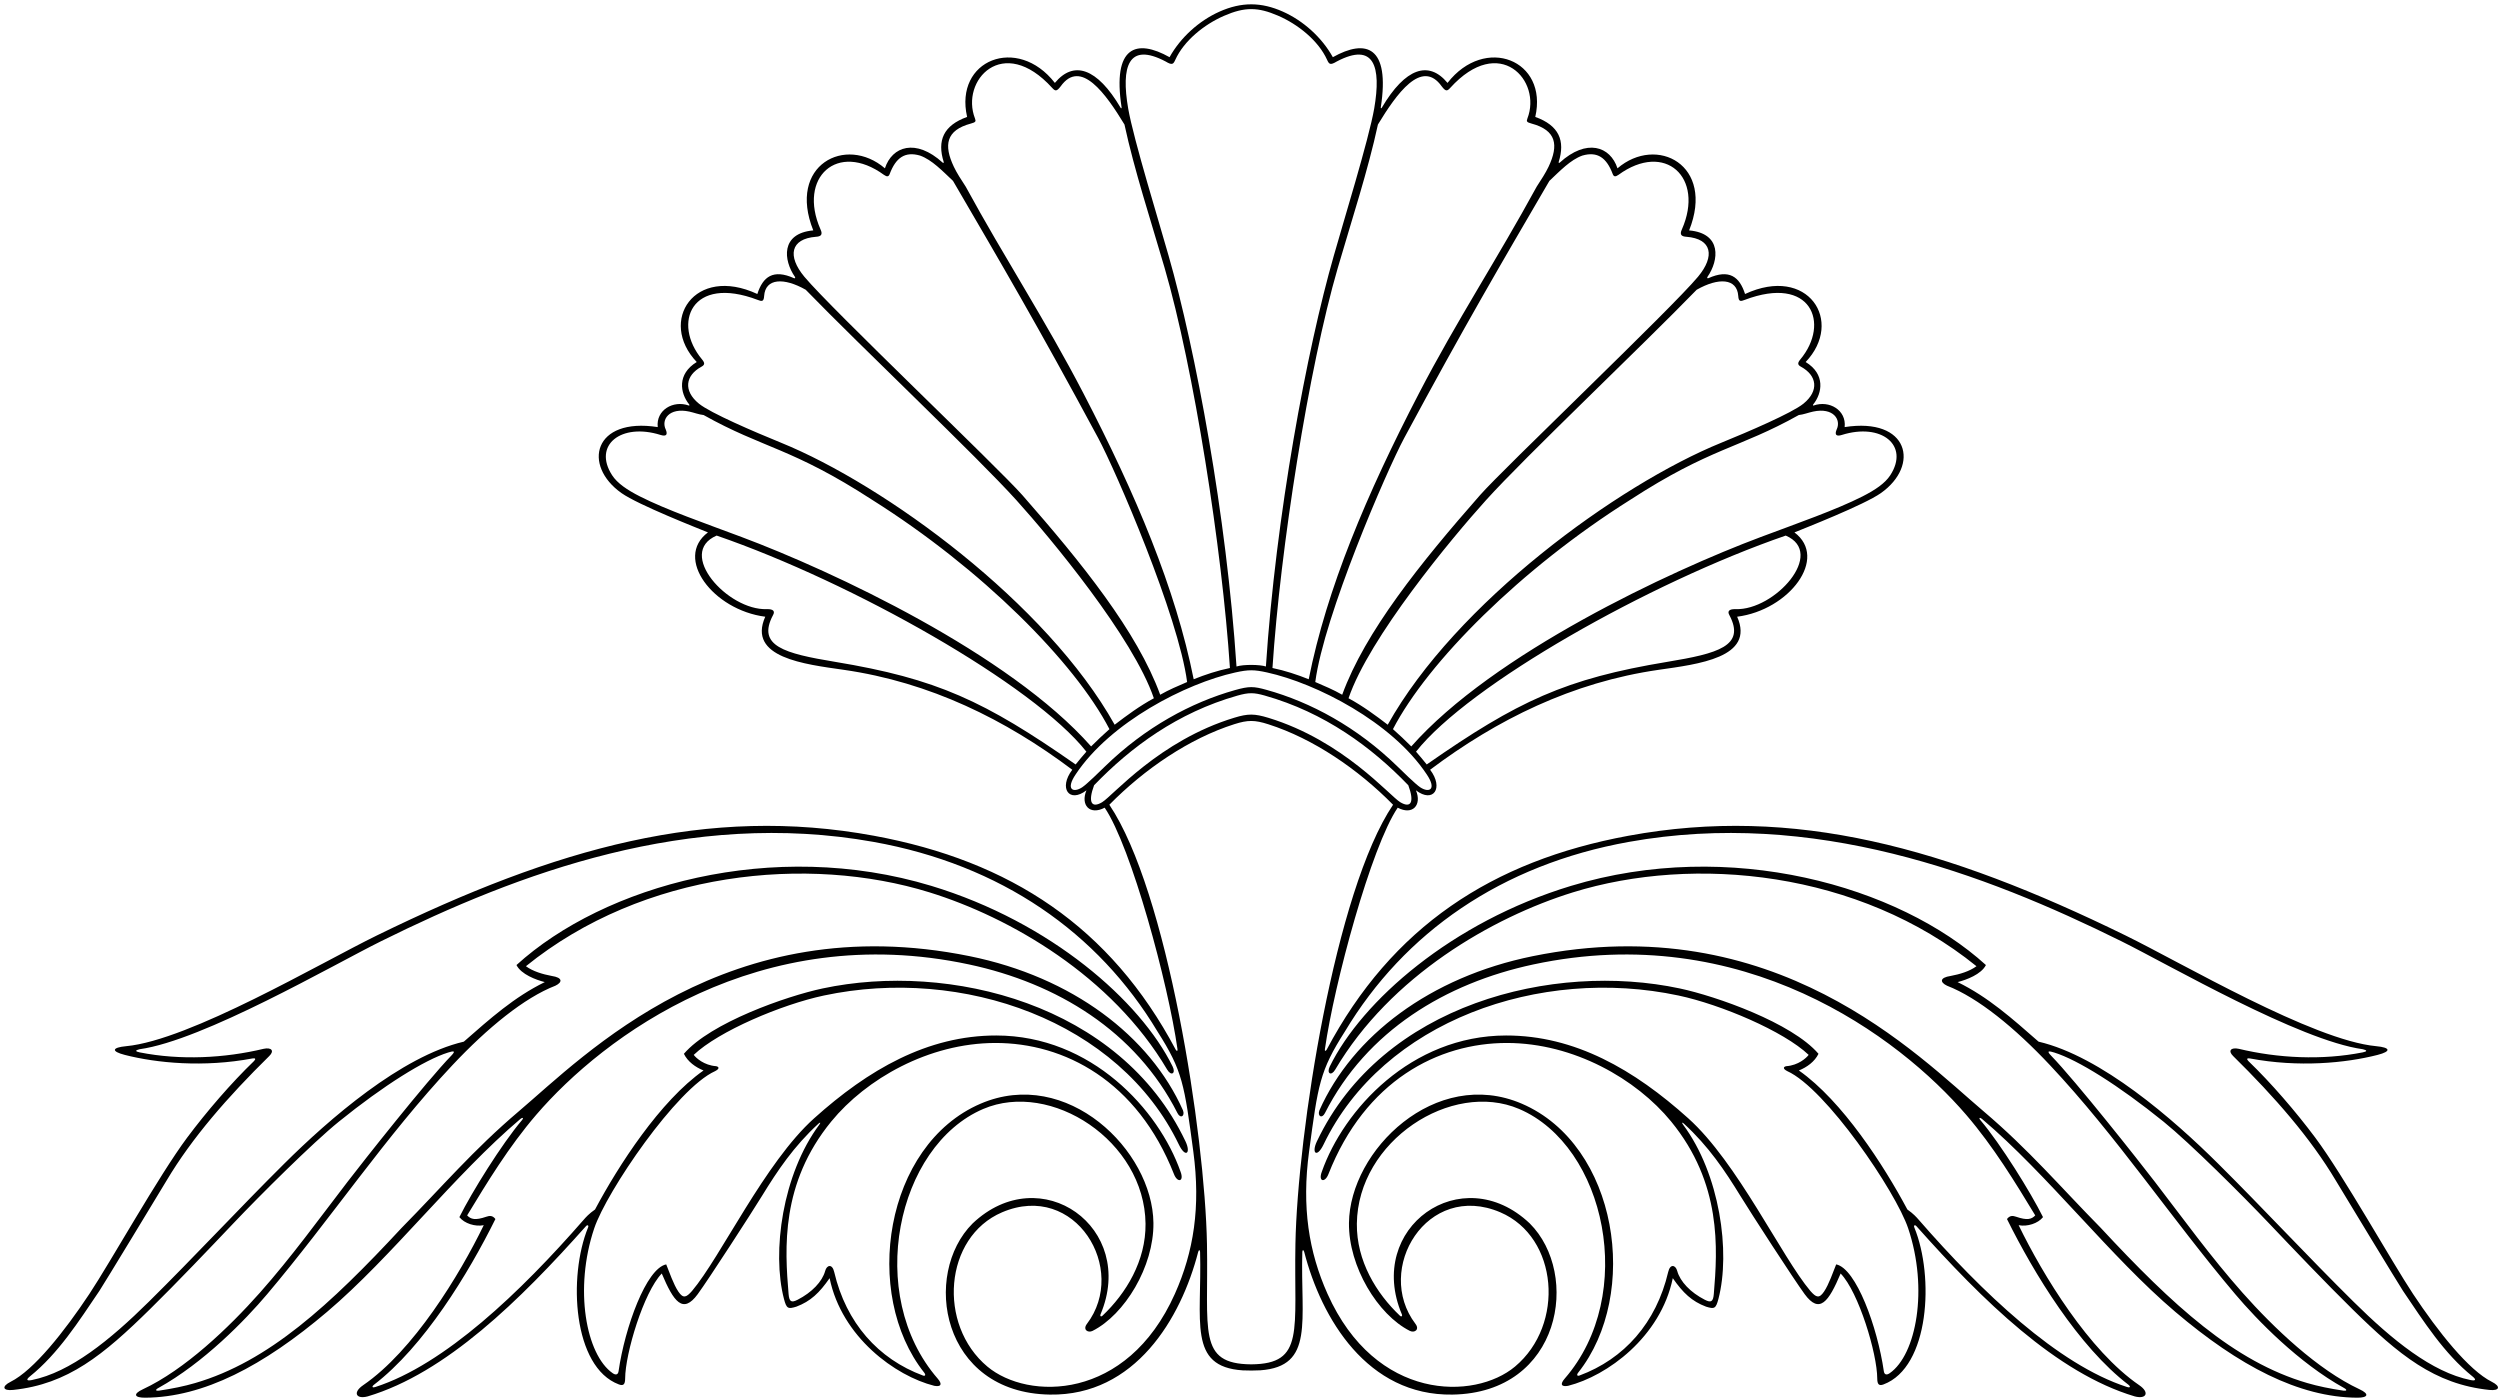 <?xml version="1.0" encoding="UTF-8"?>
<svg xmlns="http://www.w3.org/2000/svg" xmlns:xlink="http://www.w3.org/1999/xlink" width="522pt" height="292pt" viewBox="0 0 522 292" version="1.1">
<g id="surface1">
<path style=" stroke:none;fill-rule:nonzero;fill:rgb(0%,0%,0%);fill-opacity:1;" d="M 520.301 288.527 C 515.449 286.109 509.055 278.027 503.848 270.184 C 499.469 263.586 489.309 245.422 483.43 237.547 C 479.34 232.07 474.219 226.133 469.5 221.586 C 469.027 221.129 469.156 220.883 469.789 221.004 C 479.973 222.918 489.789 221.969 496.422 220.27 C 499.391 219.512 499.09 218.719 496.176 218.445 C 482.902 217.211 455.641 201.105 443.766 195.301 C 406.324 176.992 374.715 168.105 340.008 174.508 C 311.5 179.77 290.613 193.535 277.004 219.184 C 276.805 219.531 276.559 219.469 276.641 219.059 C 278.566 205.434 286.297 176.805 291.844 168.645 C 294.969 170.301 296.93 168.078 295.648 165.02 C 299.254 167.785 301.527 164.574 298.609 160.723 C 312.547 150.25 328.273 142.453 346.371 139.852 C 354.465 138.688 366.516 137.328 362.715 128.77 C 373.602 127.375 381.828 116.531 374.676 111.164 C 376.664 110.352 389.223 105.434 392.73 102.957 C 400.934 97.168 398.578 87.086 385.164 89.176 C 385.559 85.629 381.949 83.52 378.684 84.672 C 378.543 84.719 378.496 84.578 378.605 84.438 C 380.512 82.062 381.164 78.121 377.023 75.59 C 385.125 67.059 377.488 55.293 364.367 61.387 C 363.207 57.77 361.062 56.137 356.707 58.086 C 356.508 58.176 356.383 58.004 356.52 57.809 C 358.922 54.344 359.559 48.719 352.688 48.109 C 358.156 34.43 345.902 28.141 337.73 35.145 C 336.234 30.555 331.293 28.836 325.66 33.965 C 325.539 34.074 325.402 33.988 325.449 33.836 C 326.859 29.355 325.52 26.195 320.566 24.414 C 323.297 12.496 310.051 7.27 302.242 17.312 C 298.34 12.586 293.441 14.137 288.512 22.504 C 288.414 22.676 288.277 22.625 288.309 22.43 C 290.285 9.617 285.211 8.062 278.297 11.941 C 275.977 7.773 272.09 4.309 267.859 2.426 C 263.398 0.438 259.27 0.352 254.602 2.441 C 250.387 4.332 246.52 7.789 244.203 11.941 C 237.289 8.062 232.215 9.617 234.191 22.43 C 234.223 22.625 234.09 22.676 233.988 22.504 C 229.059 14.137 224.16 12.586 220.258 17.312 C 212.449 7.27 199.203 12.496 201.934 24.414 C 196.98 26.195 195.641 29.355 197.051 33.836 C 197.098 33.988 196.961 34.074 196.84 33.965 C 191.207 28.836 186.266 30.555 184.77 35.145 C 176.598 28.141 164.344 34.43 169.812 48.109 C 162.941 48.719 163.578 54.344 165.98 57.809 C 166.117 58.004 165.992 58.176 165.793 58.086 C 161.438 56.137 159.293 57.77 158.133 61.387 C 145.012 55.293 137.375 67.059 145.477 75.59 C 141.336 78.121 141.988 82.062 143.895 84.438 C 144.004 84.578 143.957 84.719 143.816 84.672 C 140.551 83.52 136.941 85.629 137.336 89.176 C 123.922 87.086 121.566 97.168 129.77 102.957 C 133.277 105.434 145.836 110.352 147.82 111.164 C 140.672 116.531 148.898 127.375 159.785 128.77 C 155.984 137.328 168.035 138.688 176.129 139.852 C 194.227 142.453 209.953 150.25 223.891 160.723 C 220.973 164.574 223.246 167.785 226.852 165.02 C 225.57 168.078 227.531 170.301 230.656 168.645 C 236.203 176.805 243.934 205.434 245.859 219.059 C 245.941 219.469 245.695 219.531 245.496 219.184 C 231.887 193.535 211 179.77 182.492 174.508 C 147.785 168.105 116.176 176.992 78.734 195.301 C 66.859 201.105 39.598 217.211 26.324 218.445 C 23.414 218.719 23.109 219.512 26.078 220.27 C 32.711 221.969 42.527 222.918 52.711 221.004 C 53.344 220.883 53.473 221.129 53 221.586 C 48.281 226.133 43.16 232.07 39.07 237.547 C 33.191 245.422 23.031 263.586 18.652 270.184 C 13.445 278.027 7.051 286.109 2.199 288.527 C 0.332 289.457 0.516 290.449 2.719 290.219 C 14.188 289.02 21.582 282.918 31.34 273.332 C 36.898 267.871 43.859 260.566 48.734 255.43 C 54.34 249.523 65.246 238.66 70.742 234.211 C 80.125 226.617 88.684 221.289 93.559 219.77 C 94.66 219.426 95.27 219.348 94.246 220.402 C 89.062 225.742 75.785 242.566 72.566 246.762 C 66.598 254.531 60.867 262.477 54.246 269.938 C 47.746 277.258 38.574 286.008 29.809 290.09 C 27.73 291.059 28.023 291.852 30.305 291.84 C 42.504 291.77 54.992 285.207 68.297 273.914 C 81.836 262.426 94.867 245.32 108.664 233.629 C 109.098 233.262 109.418 233.383 108.988 233.887 C 104.762 238.867 98.504 248.938 95.918 254.137 C 96.98 255.465 99.199 256.172 101.008 255.82 C 95.941 266.25 86.328 282.043 75.816 289.238 C 73.586 290.766 74.359 292.211 76.773 291.566 C 93.086 286.703 108.582 271.496 122.336 256.039 C 122.641 255.68 122.996 255.82 122.781 256.316 C 118.602 266.535 119.602 285.48 129.227 289.07 C 130.172 289.422 130.523 289.055 130.531 287.836 C 130.547 282.617 134.406 269.805 138.176 265.906 C 140.684 271.844 142.578 274.445 145.684 270.223 C 147.902 267.199 156.957 253.215 159.09 249.73 C 162.367 244.387 165.723 239.379 170.898 234.617 C 171.266 234.277 171.391 234.398 171.086 234.809 C 163.352 245.195 161.148 261.465 163.688 271.195 C 164.227 273.266 164.535 273.363 166.273 272.832 C 169.25 271.711 171.078 269.965 173.223 266.883 C 175.758 279.195 186.961 287.312 195.082 289.359 C 196.508 289.621 196.809 289.027 195.785 287.848 C 180.598 270.375 187.195 239.289 205.301 231.551 C 219.418 225.516 238.992 238.215 239.188 255.508 C 239.273 263.277 235.125 270.059 230.188 274.73 C 229.891 275.012 229.637 274.809 229.789 274.438 C 237.441 256.355 217.305 241.984 203.09 255.449 C 192.477 266.031 196.461 290.832 219.227 291.191 C 236.977 291.469 246.594 275.336 250.18 261.402 C 250.301 260.926 250.562 260.934 250.578 261.406 C 250.984 275.863 247.949 285.387 259.492 286.133 C 260.387 286.188 262.27 286.184 263.145 286.121 C 274.523 285.309 271.52 275.805 271.922 261.406 C 271.938 260.934 272.199 260.926 272.32 261.402 C 275.906 275.336 285.523 291.469 303.273 291.191 C 326.039 290.832 330.023 266.031 319.41 255.449 C 305.195 241.984 285.059 256.355 292.711 274.438 C 292.863 274.809 292.609 275.012 292.312 274.73 C 287.375 270.059 283.227 263.277 283.312 255.508 C 283.508 238.215 303.082 225.516 317.195 231.551 C 335.305 239.289 341.902 270.375 326.715 287.848 C 325.691 289.027 325.988 289.621 327.418 289.359 C 335.539 287.312 346.742 279.195 349.277 266.883 C 351.422 269.965 353.25 271.711 356.227 272.832 C 357.965 273.363 358.273 273.266 358.812 271.195 C 361.352 261.465 359.148 245.195 351.414 234.809 C 351.109 234.398 351.234 234.277 351.602 234.617 C 356.777 239.379 360.133 244.387 363.41 249.73 C 365.543 253.215 374.598 267.199 376.816 270.223 C 379.922 274.445 381.816 271.844 384.324 265.906 C 388.094 269.805 391.953 282.617 391.969 287.836 C 391.977 289.055 392.328 289.422 393.273 289.07 C 402.898 285.48 403.898 266.535 399.719 256.316 C 399.504 255.82 399.859 255.68 400.164 256.039 C 413.918 271.496 429.414 286.703 445.727 291.566 C 448.141 292.211 448.914 290.766 446.684 289.238 C 436.172 282.043 426.559 266.25 421.492 255.82 C 423.301 256.172 425.52 255.465 426.582 254.137 C 423.996 248.938 417.738 238.867 413.512 233.887 C 413.082 233.383 413.402 233.262 413.836 233.629 C 427.633 245.32 440.66 262.426 454.203 273.914 C 467.508 285.207 479.996 291.77 492.195 291.84 C 494.477 291.852 494.77 291.059 492.691 290.09 C 483.926 286.008 474.754 277.258 468.254 269.938 C 461.633 262.477 455.902 254.531 449.934 246.762 C 446.715 242.566 433.438 225.742 428.254 220.402 C 427.23 219.348 427.84 219.426 428.938 219.77 C 433.816 221.289 442.375 226.617 451.758 234.211 C 457.254 238.66 468.16 249.523 473.766 255.43 C 478.641 260.566 485.602 267.871 491.16 273.332 C 500.914 282.918 508.312 289.02 519.777 290.219 C 521.984 290.449 522.168 289.457 520.301 288.527 Z M 362.391 127.188 C 360.98 127.148 360.648 127.664 361.094 128.438 C 364.523 134.891 358.691 136.445 348.145 138.191 C 326.867 141.715 316.918 146.359 297.902 159.621 C 297.285 158.824 296.246 157.617 295.664 156.949 C 306.707 142.957 344.383 121.652 372.863 111.828 C 381.336 115.457 370.57 127.48 362.391 127.188 Z M 378.566 85.941 C 382.824 85.02 384.496 87.641 383.484 89.703 C 383.027 90.812 383.441 91.176 384.578 90.816 C 392.809 88.227 398.758 92.953 394.688 99.234 C 393.594 100.918 391.551 102.297 388.879 103.656 C 383.383 106.449 375.301 109.262 367.652 112.129 C 348.676 119.234 311.777 136.48 294.676 155.855 C 293.441 154.617 292.152 153.398 290.848 152.246 C 298.117 138.238 317.582 118.719 340.371 104.379 C 357.184 93.461 363.105 93.66 375.586 86.66 C 376.559 86.559 377.57 86.16 378.566 85.941 Z M 362.949 61.805 C 363.012 63.023 363.453 62.949 364.277 62.625 C 378.16 57.336 382.199 67.504 375.914 75.043 C 375.297 75.789 375.32 76.18 376.039 76.57 C 379.395 78.398 379.875 81.582 376.566 84.281 C 374.156 86.242 365.051 90.145 359.395 92.449 C 337.727 101.273 303.938 125.93 289.758 151.324 C 287.277 149.422 284.566 147.414 281.574 145.797 C 285.867 133.156 303.039 112.457 310.266 104.449 C 318.535 95.281 342.805 72.316 354.266 60.5 C 358.812 57.918 362.695 58.07 362.949 61.805 Z M 330.383 32.488 C 333.547 31.566 335.453 32.93 336.734 36.332 C 336.949 36.902 337.285 36.961 337.918 36.52 C 347.633 29.43 355.961 37.031 351.18 47.891 C 350.637 49.047 351.137 49.379 352.129 49.441 C 357.48 49.859 358.117 53.488 354.555 57.773 C 349.027 64.422 314.004 97.723 309.016 103.402 C 296.605 117.531 285.035 131.922 280.25 145.062 C 278.391 144 276.59 143.25 274.629 142.406 C 276.441 128.602 289.48 98.383 293.215 91.43 C 306.074 67.547 313.305 55.285 323.512 37.77 C 325.727 35.691 327.906 33.375 330.383 32.488 Z M 301.043 18.043 C 301.879 19.141 302.176 19.035 302.793 18.367 C 313.117 6.973 322.004 16.855 318.918 24.75 C 318.684 25.363 318.793 25.531 319.777 25.797 C 324.98 27.199 325.484 30.285 323.34 34.816 C 322.734 36.094 321.836 37.48 320.855 38.98 C 312.73 53.902 304.145 66.969 296.262 82.164 C 285.305 103.281 277.055 122.828 273.258 141.828 C 270.902 140.883 268.301 140.012 265.691 139.48 C 267.316 114.664 273.254 76.789 279.332 55.93 C 282.227 45.996 285.656 35.516 287.711 26 C 291.586 19.621 296.859 12.148 301.043 18.043 Z M 243.379 12.836 C 244.773 13.684 244.992 13.395 245.406 12.484 C 247.203 8.516 251.422 5.109 255.578 3.305 C 259.949 1.402 262.68 1.484 266.816 3.258 C 271.012 5.055 275.285 8.484 277.094 12.484 C 277.508 13.395 277.727 13.684 279.121 12.836 C 286.949 8.711 288.438 13.906 286.938 22.645 C 285.824 29.105 280.293 46.984 278.5 53.387 C 272.879 72.98 266.398 107.641 264.32 139.164 C 263.117 138.75 259.641 138.699 258.18 139.164 C 256.102 107.641 249.621 72.98 244 53.387 C 242.207 46.984 236.676 29.105 235.562 22.645 C 234.062 13.906 235.551 8.711 243.379 12.836 Z M 202.723 25.797 C 203.707 25.531 203.816 25.363 203.582 24.75 C 200.492 16.855 209.383 6.973 219.707 18.367 C 220.324 19.035 220.621 19.141 221.457 18.043 C 225.641 12.148 230.914 19.621 234.789 26 C 236.844 35.516 240.273 45.996 243.168 55.93 C 249.246 76.789 255.184 114.664 256.809 139.48 C 254.199 140.012 251.598 140.883 249.242 141.828 C 245.445 122.828 237.195 103.281 226.238 82.164 C 218.355 66.969 209.77 53.902 201.645 38.98 C 200.664 37.48 199.766 36.094 199.16 34.816 C 197.016 30.285 197.52 27.199 202.723 25.797 Z M 170.371 49.441 C 171.363 49.379 171.863 49.047 171.32 47.891 C 166.539 37.031 174.867 29.43 184.582 36.52 C 185.215 36.961 185.551 36.902 185.766 36.332 C 187.047 32.93 188.953 31.566 192.117 32.488 C 194.594 33.375 196.773 35.691 198.988 37.77 C 209.195 55.285 216.426 67.547 229.285 91.43 C 233.02 98.383 246.059 128.602 247.871 142.406 C 245.91 143.25 244.109 144 242.25 145.062 C 237.465 131.922 225.895 117.531 213.484 103.402 C 208.496 97.723 173.473 64.422 167.941 57.773 C 164.383 53.488 165.02 49.859 170.371 49.441 Z M 146.461 76.57 C 147.18 76.18 147.203 75.789 146.582 75.043 C 140.297 67.504 144.34 57.336 158.223 62.625 C 159.047 62.949 159.488 63.023 159.551 61.805 C 159.805 58.07 163.688 57.918 168.234 60.5 C 179.695 72.316 203.965 95.281 212.234 104.449 C 219.461 112.457 236.633 133.156 240.926 145.797 C 237.934 147.414 235.223 149.422 232.742 151.324 C 218.562 125.93 184.773 101.273 163.102 92.449 C 157.449 90.145 148.34 86.242 145.934 84.281 C 142.625 81.582 143.105 78.398 146.461 76.57 Z M 133.621 103.656 C 130.949 102.297 128.906 100.918 127.812 99.234 C 123.742 92.953 129.691 88.227 137.922 90.816 C 139.059 91.176 139.473 90.812 139.016 89.703 C 138.004 87.641 139.676 85.02 143.934 85.941 C 144.93 86.16 145.941 86.559 146.914 86.66 C 159.395 93.66 165.316 93.461 182.129 104.379 C 204.918 118.719 224.383 138.238 231.652 152.246 C 230.348 153.398 229.059 154.617 227.824 155.855 C 210.723 136.48 173.824 119.234 154.848 112.129 C 147.199 109.262 139.117 106.449 133.621 103.656 Z M 174.355 138.191 C 163.809 136.445 157.977 134.891 161.406 128.438 C 161.852 127.664 161.52 127.148 160.109 127.188 C 151.93 127.48 141.164 115.457 149.637 111.828 C 178.117 121.652 215.793 142.957 226.836 156.949 C 226.254 157.617 225.215 158.824 224.594 159.621 C 205.582 146.359 195.633 141.715 174.355 138.191 Z M 225.938 164.402 C 224.086 165.609 222.445 164.871 224.609 161.676 C 231.863 150.77 247.578 142.707 257.902 140.418 C 260.703 139.797 261.863 139.816 264.551 140.406 C 274.879 142.684 290.629 150.754 297.891 161.676 C 300.055 164.871 298.414 165.609 296.562 164.402 C 295.57 163.758 292.645 160.875 291.797 160.047 C 283.324 151.785 273.621 146.59 264.438 144.039 C 261.754 143.289 260.816 143.262 257.871 144.09 C 248.746 146.66 239.117 151.844 230.703 160.047 C 229.855 160.875 226.93 163.758 225.938 164.402 Z M 230.109 167.512 C 227.91 168.816 227.117 167.523 228.445 163.961 C 236.102 156.008 245.867 148.797 258.355 145.25 C 260.742 144.574 261.797 144.59 264.059 145.227 C 276.586 148.766 286.383 155.992 294.055 163.961 C 295.383 167.523 294.59 168.816 292.391 167.512 C 290.168 166.191 280.5 154.676 264.875 149.891 C 261.91 148.984 260.566 148.996 257.738 149.855 C 242.047 154.617 232.34 166.188 230.109 167.512 Z M 245.316 270.152 C 235.262 292.648 214.602 292.391 206.172 285.348 C 195.715 276.613 197.098 258.316 209.234 253.129 C 224.523 246.594 235.629 265.008 226.945 276.434 C 226.031 277.641 227.176 278.371 228.129 277.887 C 234.824 274.508 240.934 264.465 240.836 255.359 C 240.672 240.168 222.758 222.707 204.746 230.449 C 184.645 239.09 179.98 270.219 192.965 286.594 C 193.375 287.109 193.148 287.371 192.742 287.223 C 183.355 283.75 176.672 276.207 174.184 265.598 C 173.77 263.793 172.617 264.137 172.297 265.375 C 171.684 267.605 169.52 269.863 166.535 271.391 C 165.234 272.055 164.793 271.812 164.656 270.188 C 163.867 260.727 162.973 247.102 173.582 234.152 C 180.832 225.301 193.895 217.793 207.82 217.773 C 222.199 217.746 237.457 225.656 245.133 245.18 C 245.855 247.02 247.293 246.754 246.5 244.656 C 241.969 231.746 227.895 216.238 208.039 216.211 C 193.664 216.191 181.281 223.352 169.984 233.508 C 159.711 242.715 150.516 262.418 144.488 269.562 C 143.309 270.887 142.672 271.207 141.652 269.703 C 140.625 268.199 139.727 265.52 139.105 264.004 C 134.945 264.844 130.484 277.105 129.156 286.316 C 129.059 286.992 128.617 287.203 127.934 286.727 C 122.367 282.867 119.816 269.141 124.078 256.465 C 126.656 248.801 141.273 227.262 149.328 223.648 C 150.387 223.105 150.059 222.703 149.496 222.617 C 147.027 222.434 145.34 220.922 144.852 220.258 C 150.055 215.309 163.168 209.754 172.035 207.863 C 200.961 201.707 233.723 213.16 246.148 238.988 C 247.52 241.832 248.738 240.848 247.523 238.297 C 233.898 209.602 198.18 200.762 171.762 206.387 C 164.16 208.008 148.348 213.559 142.797 220.035 C 143.594 221.672 145.207 222.836 146.895 223.516 C 137.832 229.867 129.148 243.34 124.242 252.543 C 122.973 253.426 122.312 254.184 121.902 254.652 C 108.645 269.863 92.824 284.926 78.402 289.598 C 77.855 289.809 77.5 289.613 78.07 289.145 C 88.523 281.152 97.801 265.922 103.441 254.535 C 102.852 253.758 102.223 253.82 101.551 254.051 C 99.207 254.859 98.312 254.586 97.539 253.777 C 101.699 246.914 106.219 239.457 111.961 232.773 C 125.996 216.43 158.547 192 202.352 201.379 C 220.629 205.289 237.152 215.242 245.859 232.422 C 246.48 233.648 247.465 233.059 247.008 231.844 C 240.09 216.312 223.902 204.008 202.461 199.648 C 151.875 189.367 122.062 220.406 108.301 232.062 C 98.891 240.035 92.254 247.863 83.871 256.371 C 68.848 272.551 56.059 284.309 40.742 288.781 C 38.465 289.445 36.035 289.945 33.203 290.367 C 32.547 290.465 32.324 290.219 33.043 289.824 C 42.551 284.562 51.219 275.621 55.773 270.234 C 69.031 254.551 80.594 237.16 94.477 222.395 C 101.797 214.609 109.484 208.324 115.965 205.816 C 117.457 205.098 117.527 204.129 115.211 203.781 C 113.309 203.426 111.258 202.816 109.812 201.746 C 134.379 181.859 168.738 178.461 194.102 186.332 C 210.883 191.543 232.164 203.77 243.711 223.344 C 244.543 224.758 245.559 224.141 244.84 222.68 C 238.148 209.031 219.391 192.523 194.461 184.969 C 161.402 174.953 126.105 184.895 107.84 201.5 C 108.812 203.445 111.922 204.598 113.75 205.062 C 107.336 208.207 102.371 212.66 96.848 217.496 C 83.762 220.562 68.723 233.664 59.344 242.98 C 49.836 252.422 40.652 262.344 31.082 271.797 C 22.941 279.84 14.699 286.52 6.66 288.152 C 5.594 288.371 5.379 288.098 6.234 287.406 C 12.172 282.625 16.434 275.918 20.746 269.547 C 21.477 268.469 33.574 248.531 34.801 246.469 C 40.047 237.645 47.527 229.051 56.23 220.492 C 57.359 219.387 56.66 218.641 55.043 218.992 C 46.883 220.949 37.68 221.426 29.156 219.734 C 28.234 219.555 28.168 219.301 29.133 219.082 C 42.449 217.23 69.43 201.547 79.594 196.512 C 108.164 182.359 143.906 168.883 182.379 175.785 C 209.023 180.566 229.266 194.688 241.68 215.371 C 246.957 223.648 247.289 226.438 249.168 240.465 C 250.719 252.023 249.242 261.367 245.316 270.152 Z M 270.484 259.711 C 270.141 277.887 272.523 284.793 261.25 284.875 C 249.977 284.793 252.359 277.887 252.016 259.711 C 251.582 236.758 243.734 186 231.629 168.031 C 238.965 160.574 248.336 154.195 257.734 151.207 C 260.562 150.309 261.98 150.316 264.832 151.23 C 274.211 154.227 283.555 160.594 290.871 168.031 C 278.766 186 270.918 236.758 270.484 259.711 Z M 515.84 288.152 C 507.801 286.52 499.559 279.84 491.418 271.797 C 481.848 262.344 472.664 252.422 463.156 242.98 C 453.773 233.664 438.738 220.562 425.652 217.496 C 420.129 212.66 415.164 208.207 408.75 205.062 C 410.578 204.598 413.688 203.445 414.66 201.5 C 396.395 184.895 361.098 174.953 328.039 184.969 C 303.109 192.523 284.352 209.031 277.66 222.68 C 276.941 224.141 277.957 224.758 278.789 223.344 C 290.336 203.77 311.617 191.543 328.398 186.332 C 353.762 178.461 388.121 181.859 412.688 201.746 C 411.242 202.816 409.191 203.426 407.289 203.781 C 404.973 204.129 405.043 205.098 406.535 205.816 C 413.016 208.324 420.703 214.609 428.023 222.395 C 441.906 237.16 453.469 254.551 466.727 270.234 C 471.281 275.621 479.949 284.562 489.457 289.824 C 490.176 290.219 489.953 290.465 489.297 290.367 C 486.465 289.945 484.031 289.445 481.758 288.781 C 466.441 284.309 453.652 272.551 438.629 256.371 C 430.246 247.863 423.609 240.035 414.199 232.062 C 400.438 220.406 370.625 189.367 320.039 199.648 C 298.598 204.008 282.41 216.312 275.492 231.844 C 275.035 233.059 276.02 233.648 276.641 232.422 C 285.348 215.242 301.871 205.289 320.148 201.379 C 363.953 192 396.5 216.43 410.539 232.773 C 416.281 239.457 420.801 246.914 424.961 253.777 C 424.188 254.586 423.293 254.859 420.949 254.051 C 420.277 253.82 419.648 253.758 419.059 254.535 C 424.699 265.922 433.977 281.152 444.43 289.145 C 445 289.613 444.645 289.809 444.098 289.598 C 429.676 284.926 413.855 269.863 400.598 254.652 C 400.188 254.184 399.527 253.426 398.258 252.543 C 393.352 243.34 384.668 229.867 375.605 223.516 C 377.293 222.836 378.906 221.672 379.703 220.035 C 374.152 213.559 358.34 208.008 350.738 206.387 C 324.32 200.762 288.602 209.602 274.977 238.297 C 273.762 240.848 274.98 241.832 276.352 238.988 C 288.777 213.16 321.539 201.707 350.465 207.863 C 359.332 209.754 372.445 215.309 377.648 220.258 C 377.16 220.922 375.473 222.434 373.004 222.617 C 372.441 222.703 372.113 223.105 373.172 223.648 C 381.227 227.262 395.844 248.801 398.422 256.465 C 402.684 269.141 400.133 282.867 394.566 286.727 C 393.883 287.203 393.441 286.992 393.344 286.316 C 392.016 277.105 387.555 264.844 383.395 264.004 C 382.773 265.52 381.875 268.199 380.848 269.703 C 379.824 271.207 379.191 270.887 378.012 269.562 C 371.984 262.418 362.789 242.715 352.512 233.508 C 341.219 223.352 328.836 216.191 314.461 216.211 C 294.605 216.238 280.531 231.746 275.996 244.656 C 275.203 246.754 276.645 247.02 277.367 245.18 C 285.043 225.656 300.301 217.746 314.68 217.773 C 328.605 217.793 341.668 225.301 348.918 234.152 C 359.527 247.102 358.633 260.727 357.844 270.188 C 357.707 271.812 357.266 272.055 355.965 271.391 C 352.98 269.863 350.816 267.605 350.203 265.375 C 349.883 264.137 348.73 263.793 348.316 265.598 C 345.824 276.207 339.145 283.75 329.758 287.223 C 329.352 287.371 329.125 287.109 329.535 286.594 C 342.52 270.219 337.855 239.09 317.754 230.449 C 299.742 222.707 281.828 240.168 281.664 255.359 C 281.566 264.465 287.676 274.508 294.371 277.887 C 295.324 278.371 296.469 277.641 295.555 276.434 C 286.871 265.008 297.977 246.594 313.266 253.129 C 325.402 258.316 326.785 276.613 316.328 285.348 C 307.898 292.391 287.238 292.648 277.184 270.152 C 273.258 261.367 271.781 252.023 273.332 240.465 C 275.211 226.438 275.543 223.648 280.82 215.371 C 293.234 194.688 313.477 180.566 340.121 175.785 C 378.594 168.883 414.336 182.359 442.902 196.512 C 453.066 201.547 480.051 217.23 493.367 219.082 C 494.336 219.301 494.266 219.555 493.344 219.734 C 484.82 221.426 475.617 220.949 467.457 218.992 C 465.84 218.641 465.141 219.387 466.27 220.492 C 474.973 229.051 482.449 237.645 487.699 246.469 C 488.926 248.531 501.023 268.469 501.754 269.547 C 506.066 275.918 510.328 282.625 516.266 287.406 C 517.121 288.098 516.906 288.371 515.84 288.152 "/>
</g>
</svg>
